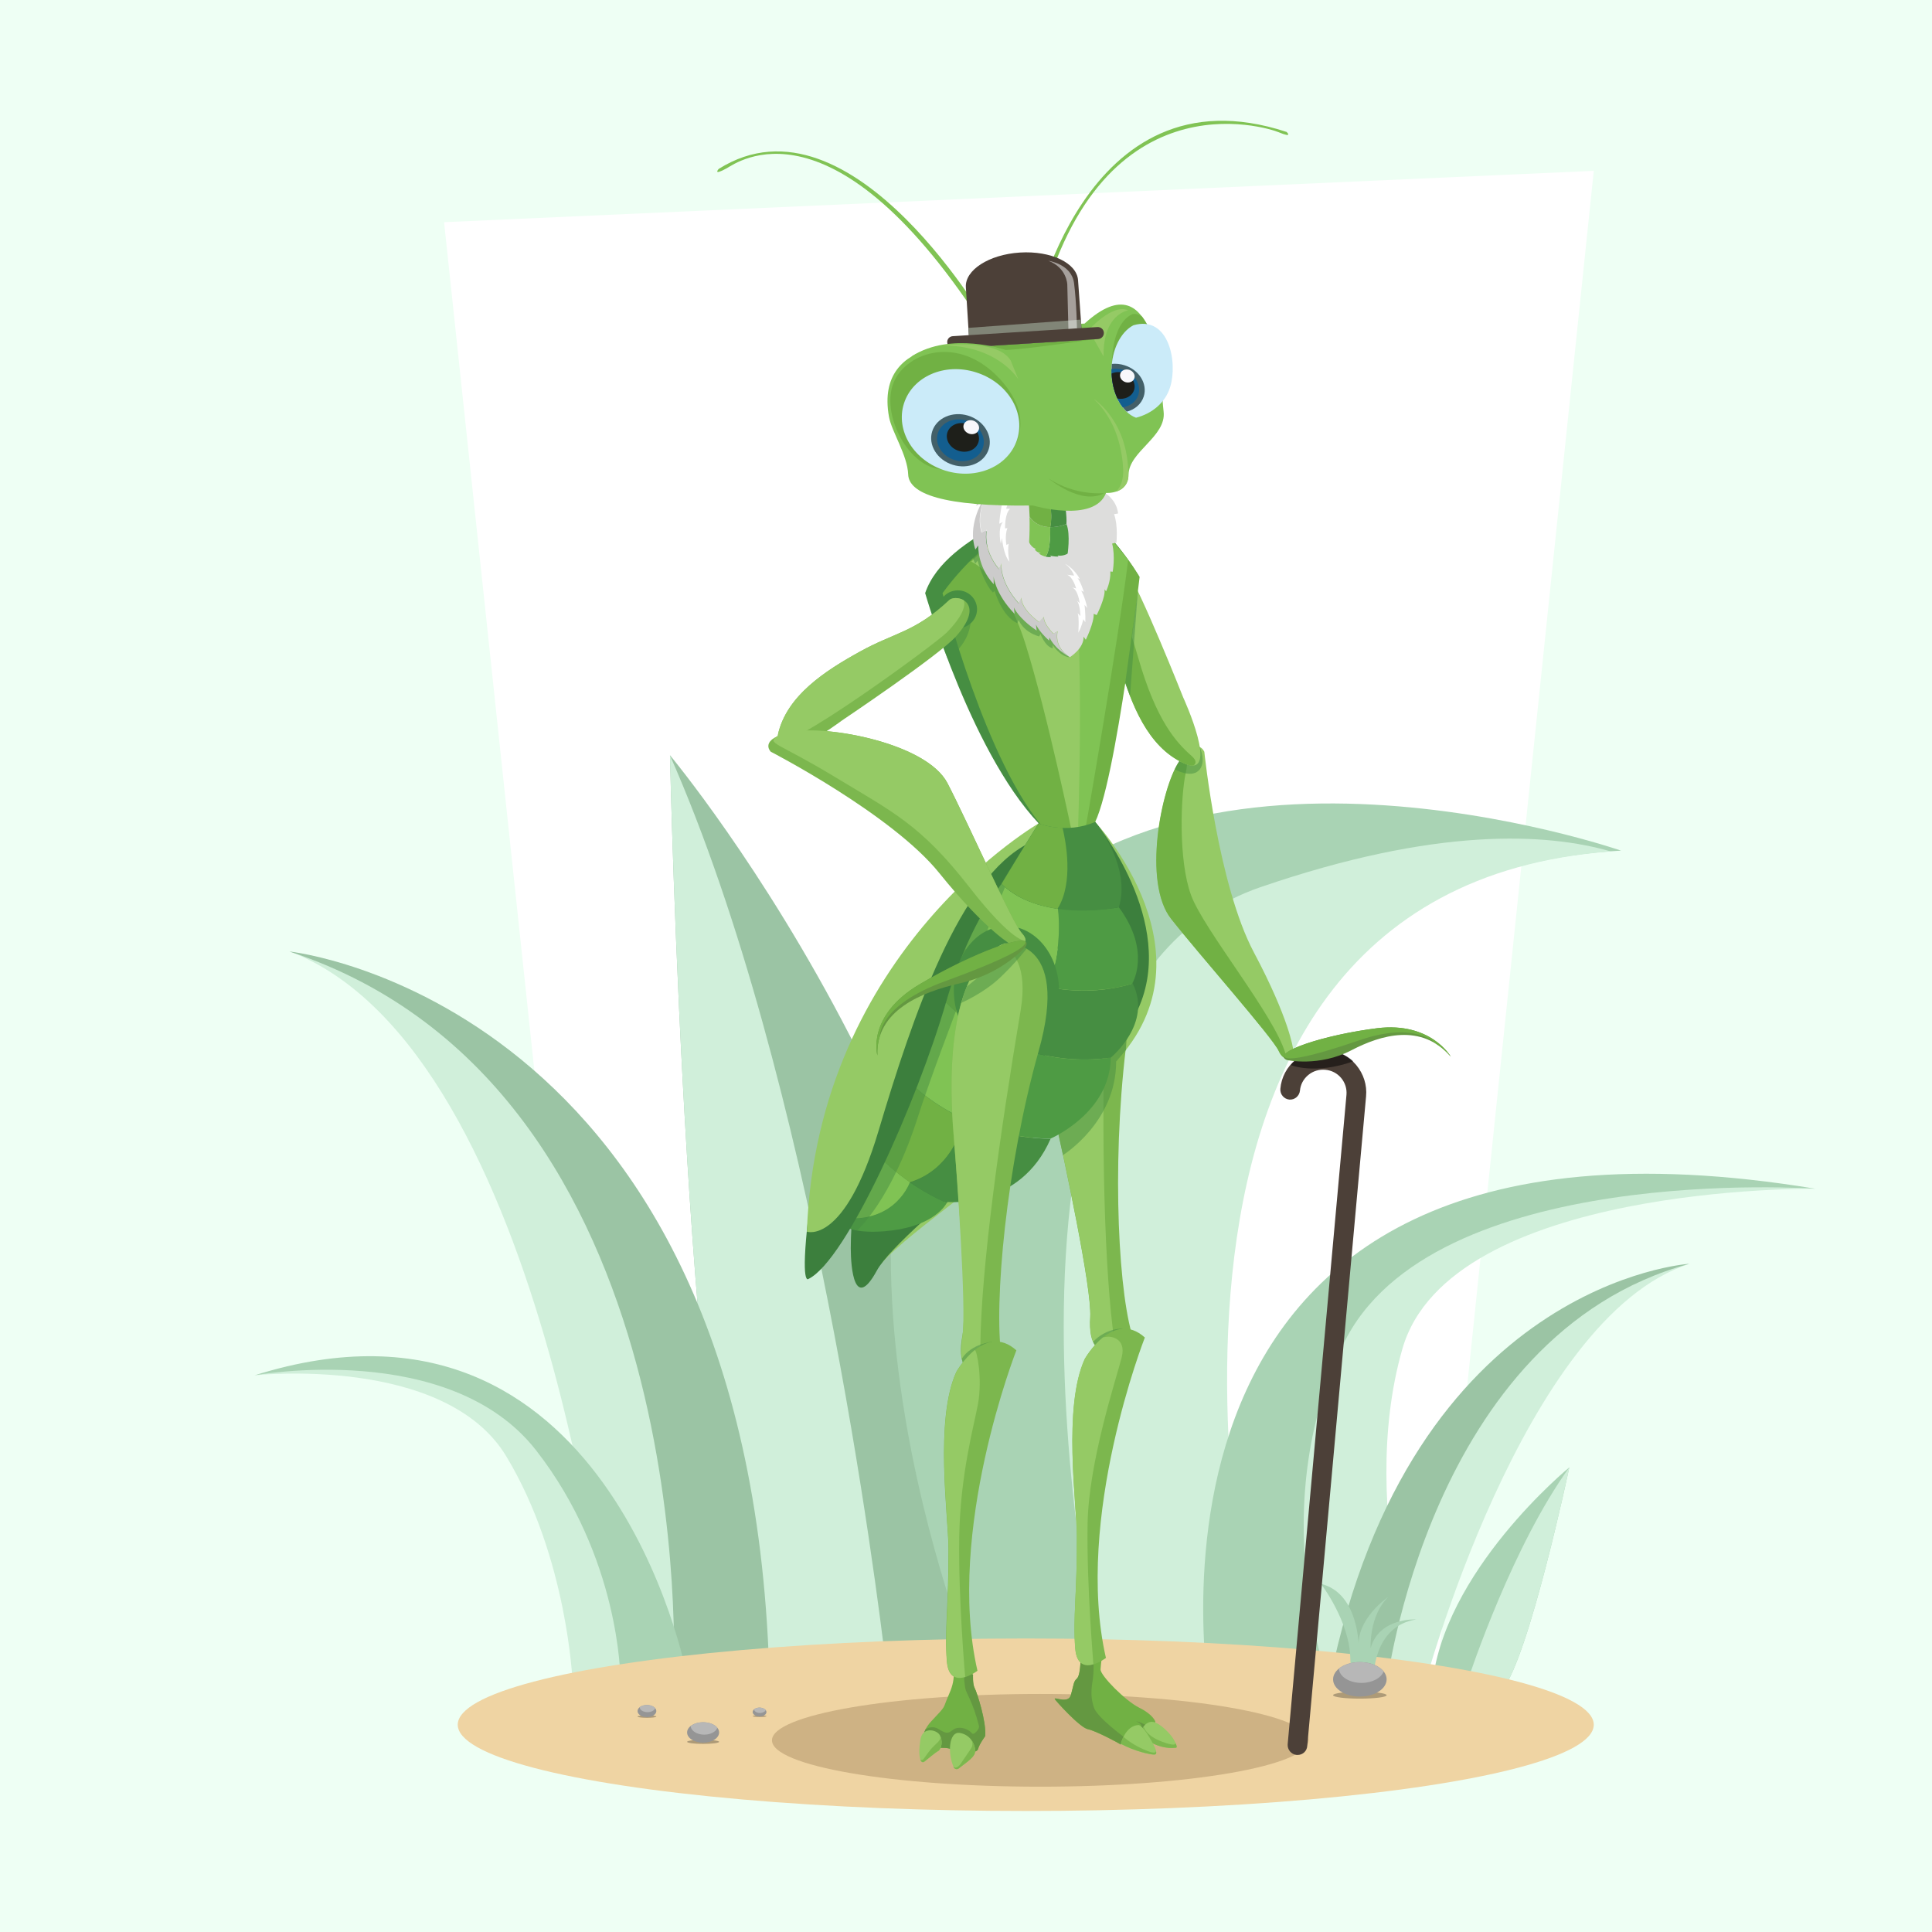<svg xmlns="http://www.w3.org/2000/svg" xml:space="preserve" id="layer_1" x="0" y="0" version="1.1" viewBox="0 0 1400 1400">
  <style>
    .st1{fill:#fff}.st2{fill:#9bc4a4}.st3{fill:#d0efda}.st4{fill:#a9d3b4}.st7{opacity:.3;fill:#121112}.st8{fill:#959595}.st9{fill:#b7b7b7}.st10{fill:#4c4038}.st12{fill:#71b144}.st13{fill:#649841}.st14{fill:#95ca65}.st15{fill:#3c7f3d}.st16{fill:#7cb74e}.st17{opacity:.5;fill:#468e42}.st18{fill:#4e9b44}.st19{fill:#80c354}.st20{fill:#468e42}.st22{fill:#dddddc}.st23{fill:#cbebf9}.st24{fill:#436069}.st25{fill:#135e8f}.st26{fill:#1e1f1a}.st27{fill:#f8f8fb}
  </style>
  <path fill="#eefff4" d="M0 0h1400v1400H0z"/>
  <path d="M436.3 1237.1 321.8 161l833.1-37.2-117.3 1126z" class="st1"/>
  <path d="M724.6 1211.8c29.3-343.1-239.1-664.5-239.1-664.5s12.1 559 63.3 660.5l175.8 4z" class="st2"/>
  <path d="M642.4 1210c-7.3-62.5-53.6-428.7-156.9-662.6 0 0 12.1 559 63.3 660.5l93.6 2.1z" class="st3"/>
  <path d="M1037.6 1223.3c7.1-84.3 99.6-160 99.6-160s-28.9 136.7-48.4 161l-51.2-1z" class="st4"/>
  <path d="M1061.5 1223.8c5-15.2 35.1-104.3 75.7-160.5 0 0-28.9 136.7-48.4 161l-27.3-.5zM442.9 1214.4s-43.3-452.3-233-525c0 0 289.7 51 288.3 524.5l-55.3.5z" class="st3"/>
  <path d="M488.1 1214.6s21.5-426-278.3-525.1c0 0 331.9 35.3 347.6 520.6l-69.3 4.5z" class="st2"/>
  <path d="M184.5 996.6s137.8-15 182.3 58.6 48.1 163.6 48.1 163.6l44.1-3.2c0 .1-7.1-271.4-274.5-219z" class="st3"/>
  <path d="M497.5 1212.9s-57-296.8-313-216.3c0 0 141.3-26.1 204 54.4 60.7 77.9 61 164.5 61 164.5l48-2.6zM912.4 1208.9S772 637.8 1174.7 616.4c0 0-324.4-112.5-465.1 70.7-140.8 183.2-5.7 517.4-5.7 517.4l95.2 15.6 113.3-11.2z" class="st4"/>
  <path d="M1167.3 617c-46.4-13.4-126.2-18-254 25.9-227.7 78.1-114.2 577.3-114.2 577.3l113.3-11.3s-137-562.6 254.9-591.9z" class="st3"/>
  <path d="M1315.5 861.4s-265.1-3.3-299.3 116.1c-34.2 119.4 18.4 258.1 18.4 258.1l-83.8 1.5c-.1 0-165.2-417.7 364.7-375.7z" class="st3"/>
  <path d="M877.6 1238.4s-89.3-464 437.9-377c0 0-278.9-19.8-342.2 112.9-61.3 128.4-5 261.4-5 261.4l-90.7 2.7z" class="st4"/>
  <path d="M1031.6 1223.7s71.8-269.1 192.5-307.8c0 0-178.2 23.2-225.4 306.1l32.9 1.7z" class="st3"/>
  <path d="M1004.6 1222.6s30.4-255 219.5-306.8c0 0-201.8 12.8-260.5 302.3l41 4.5z" class="st2"/>
  <g>
    <ellipse cx="743.3" cy="1249.8" fill="#efd4a3" rx="411.6" ry="62.5"/>
    <ellipse cx="753.8" cy="1261.1" fill="#ceb284" rx="194.4" ry="33.6"/>
    <path d="M521.1 1262.2c0 .8-5.2 1.5-11.6 1.5-6.4 0-11.6-.7-11.6-1.5s5.2-1.5 11.6-1.5c6.4 0 11.6.7 11.6 1.5z" class="st7"/>
    <path d="M521.1 1255.4c0 4.1-5.2 7.4-11.6 7.4-6.4 0-11.6-3.3-11.6-7.4 0-4.1 5.2-7.4 11.6-7.4 6.4 0 11.6 3.3 11.6 7.4z" class="st8"/>
    <path d="M509.5 1248c-3.7 0-6.9 1.1-9 2.8.2 3.4 4.5 6.2 9.8 6.2 4.6 0 8.5-2.1 9.5-5-1.9-2.4-5.8-4-10.3-4z" class="st9"/>
    <path d="M555.4 1243.6c0 .4-2.3.6-5 .6-2.8 0-5-.3-5-.6 0-.4 2.3-.6 5-.6s5 .3 5 .6z" class="st7"/>
    <path d="M555.4 1240.6c0 1.8-2.3 3.2-5 3.2-2.8 0-5-1.5-5-3.2 0-1.8 2.3-3.2 5-3.2s5 1.5 5 3.2z" class="st8"/>
    <path d="M550.3 1237.4c-1.6 0-3 .5-3.9 1.2.1 1.5 2 2.7 4.3 2.7 2 0 3.7-.9 4.2-2.2-.9-1-2.6-1.7-4.6-1.7z" class="st9"/>
    <g>
      <path d="M475.6 1243.9c0 .5-3 .9-6.8.9-3.7 0-6.8-.4-6.8-.9s3-.9 6.8-.9c3.7 0 6.8.4 6.8.9z" class="st7"/>
      <path d="M475.6 1239.9c0 2.4-3 4.4-6.8 4.4-3.7 0-6.8-1.9-6.8-4.4 0-2.4 3-4.4 6.8-4.4 3.7 0 6.8 2 6.8 4.4z" class="st8"/>
      <path d="M468.8 1235.5c-2.1 0-4.1.6-5.3 1.6.1 2 2.6 3.6 5.7 3.6 2.7 0 5-1.2 5.6-2.9-1.1-1.3-3.4-2.3-6-2.3z" class="st9"/>
    </g>
    <path d="M995.4 1215.7s-.8-37.3 30.9-42.2c0 0-26.8-1.6-33.1 20.8 0 0-1.3-23.5 12.9-37.2 0 0-23.7 15.9-21.5 37.3 0 0 .6-39.8-27.4-46.7 0 0 20.8 27 21.3 54.2.6 27 16.8 15.5 16.9 13.8z" class="st4"/>
    <g>
      <path d="M1004.8 1228.4c0 1.4-8.7 2.5-19.4 2.5s-19.4-1.1-19.4-2.5 8.7-2.5 19.4-2.5 19.4 1.1 19.4 2.5z" class="st7"/>
      <path d="M1004.8 1216.9c0 6.9-8.7 12.5-19.4 12.5s-19.4-5.6-19.4-12.5 8.7-12.5 19.4-12.5 19.4 5.6 19.4 12.5z" class="st8"/>
      <path d="M985.4 1204.4c-6.2 0-11.6 1.8-15.2 4.7.3 5.8 7.5 10.4 16.4 10.4 7.8 0 14.3-3.6 16-8.3-3.2-4-9.7-6.8-17.2-6.8z" class="st9"/>
    </g>
  </g>
  <g>
    <path d="M940.3 1271.7h-.7c-3.9-.4-6.8-3.8-6.5-7.8l42.6-470.5c.4-4.5-1-8.8-3.8-12.2-2.9-3.5-7-5.6-11.5-6-4.5-.4-8.9.9-12.4 3.8s-5.6 6.9-6 11.3c-.4 3.9-3.8 6.8-7.7 6.5-3.9-.4-6.8-3.8-6.5-7.8.7-8.3 4.7-15.8 11.1-21.1 6.4-5.3 14.5-7.8 22.8-7.1 8.3.8 15.8 4.7 21.1 11 5.3 6.4 7.9 14.5 7.1 22.7L947.3 1265c-.2 3.9-3.3 6.7-7 6.7z" class="st10"/>
    <path d="M935.3 771.8s17.4 7.2 45.3-2.7c0 0-8.7-9.3-25-8.3 0 0-13.6 2.7-20.3 11z" opacity=".5"/>
    <path d="M691.4 1212.3s10-3.8 13.7 1.4c0 0-.4 6.6 1.2 9.6s8.6 24.5 7.6 34.8c0 0-4.2 5.6-5.2 9.4-1 3.8-14.9 2.2-19.5 0s-18.1 0-18.1 0-7-9 4-20.5c10.9-11.5 8-8.6 11.5-16.7 3.6-8.2 4.2-10.6 4.8-18zM783 1196.3s.6 17.1-2.7 20.1c-2.5 2.2-2.2 4.3-4.3 11.8-1.9 6.8-11.8 1.4-11.8 2.9 0 .6 18.1 20.8 24.1 22 6 1.2 23.3 10.6 23.7 11 .4.4 24.6-11.3 25.2-16.6 0 0-1.6-5.1-11.6-10s-28.3-23.4-28.1-27.8c.2-4.4 1.6-13.5 1.6-13.5H783z" class="st12"/>
    <path d="M708.7 1267.5c1-3.8 5.2-9.4 5.2-9.4 1-10.4-6-31.9-7.6-34.8-1.6-3-1.2-9.6-1.2-9.6-1.5-2-3.9-2.7-6.3-2.7-.2 1.6-.5 5.3.6 12.1.6 3.8 5.7 10.3 10 27.6.5 1.9-2.3 4.9-3.6 5.5-1.3.6-1.8-.6-1.8-.6-3.5-3.6-9.8-4.8-13.3-2.2-3.5 2.6-4.4 3.4-10.3-.3-4.2-2.7-7.9-1.1-9.7 0-4.2 8.5.4 14.4.4 14.4s13.5-2.2 18.1 0c4.6 2.2 18.5 3.8 19.5 0zM833.4 1252.1s-6.2-4.5-10.3-4.8c0 0 4.5 1.4 4 4.2-.5 2.8-12.5 7.3-12.5 7.3s-19.2-14-21.8-21.2c-2.6-7.2-2.1-13.4-1-20.1 1-6.7.6-13.1.6-13.1s-5-1.7-9.3-2.8c-.1 5.3-.6 12.8-2.7 14.7-2.5 2.2-2.2 4.3-4.3 11.8-1.9 6.8-11.8 1.4-11.8 2.9 0 .6 18.1 20.8 24.1 22 6 1.2 23.3 10.6 23.7 11 .3.3 14.4-6.4 21.4-12-.1.2-.1.2-.1.1z" class="st13"/>
    <path d="M793.6 595.6s92.2 98.4 10.7 178.1c-81.5 79.7-142.6 115.4-166.1 142.4.1.1 78.5-281.5 155.4-320.5z" class="st14"/>
    <path d="M793.6 595.6s60.1 72.6 31 135.8c-22.9 49.8-171.5 156.8-189.2 189.3-16.2 29.8-18.9-1.8-18.9-16.2.1-79.6 44.7-289.7 177.1-308.9z" class="st15"/>
    <path d="M783.2 668.8s47.4-11.5 34.8 74.3c-12.5 85.8-8.6 185 2 223 0 0 1.1 19.8-11.6 17-12.7-2.8-19.7-7.6-18.4-28.7 1.2-21.1-18.7-113-25.4-143.9-6.7-30.9-21.9-116.7 18.6-141.7z" class="st16"/>
    <path d="M781.4 670c-38.3 26.4-23.3 110.1-16.7 140.5 6.7 30.9 26.6 122.8 25.4 143.9-1.2 20.6 5.4 25.6 17.5 28.5.2-4.7-.2-11.3-1.3-20.3-6.8-56.9-8.4-154.9-5-247.1 1.1-32.5-11-42.5-19.9-45.5z" class="st14"/>
    <path d="M770.3 837s38.6-23.9 38.5-67.8l7.2-8.4v-11.2l-50.2 67.2 4.5 20.2z" class="st17"/>
    <path d="M605.5 880.7c2.3 1.4 4.9 1.9 6.9 2.1 36.9 3.1 46.9-26.1 46.9-26.1 8.3 5.7 17.2 10.7 26.8 15-2 3.5-12.1 17.9-45.1 20.5-37.5 3-35.7-13.3-35.7-13.3s0 .7.2 1.8z" class="st18"/>
    <path d="M937 760s-2.5-21.2-28.4-69.9-35.9-145.3-35.9-145.3-5.1-12.4-18.2 7.1-26.5 87.8-5.8 114c20.6 26.2 73.6 86 78 95.8 4.4 9.8 11.3 3.4 10.3-1.7z" class="st14"/>
    <path d="M932.4 766.8c-.2-1-.5-2.1-.9-3.3-8.1-28-59.2-89.7-68.4-114.8-9.3-25.1-7.6-72.1-3.8-88.9 2-8.9-.1-11.1-2.6-11.2-.7 1-1.5 2-2.3 3.2-13.1 19.5-26.5 87.8-5.8 114 20.6 26.2 73.6 86 78 95.8 1.8 3.9 3.9 5.3 5.8 5.2z" class="st12"/>
    <path d="M813.5 962.8s-11.5-.8-21.4 9.5c0 0 2.2 4.6 5.3 5.5 3.1.9 16.1-15 16.1-15z" class="st17"/>
    <path d="M611.7 804.4c11.1 20.1 27.3 38.2 47.7 52.2 0 0-10 29.2-46.9 26.1-2-.2-4.6-.7-6.9-2.1-.2-1.1-.2-1.9-.2-1.9-1.7-26.8.9-51.7 6.3-74.3z" class="st19"/>
    <path d="M869.4 541.3s5.2 11.4-.8 17.1c-6 5.7-17.3-.9-17.3-.9s6.6-15.8 18.1-16.2z" class="st17"/>
    <path d="M698.6 811c6.9 3.1 14 5.9 21.6 8.1 13.8 4 27.7 6 41.1 6.1-22.1 50.8-74.7 45.8-74.7 45.8s-.1.3-.4.8c-9.6-4.2-18.5-9.3-26.8-15 33.4-10.4 39.2-45.8 39.2-45.8z" class="st20"/>
    <path d="M786.1 984.8s20.4-36.3 43.5-15.6c0 0-51.4 130.9-28.2 232.2 0 0-20.4 15.6-22.2-7-1.8-22.6 1.4-40.2 1.2-81.6-.2-22.9-10.2-93.2 5.7-128z" class="st16"/>
    <path d="M698.6 811s-5.9 35.4-39.3 45.7c-20.3-14-36.5-32.1-47.7-52.2 5-21 12.4-40 21.1-57.1 11.9 26.3 35.2 49.4 65.9 63.6z" class="st12"/>
    <path d="M738.2 759.5s0-.1 0 0c2.6.9 5.1 1.7 7.8 2.5 20.2 5.9 40.3 7.1 58.9 4.4-.4 40-43.2 58.5-43.7 58.7-13.4-.1-27.2-2.1-41.1-6.1-7.5-2.2-14.7-4.9-21.6-8.1 37.3-9.4 39.7-51.4 39.7-51.4z" class="st18"/>
    <path d="M788.1 1104.5c.7-45.3 20.9-105.7 24.7-120.8 3.8-15.1-9.5-15.1-9.5-15.1-1.4.1-2.7.2-4 .5-8.1 6.5-13.3 15.7-13.3 15.7-15.9 34.8-5.8 105.1-5.7 128 .3 41.4-2.9 59-1.2 81.6 1 12.4 7.5 13.3 13.2 11.6.1-.2-4.9-56.3-4.2-101.5z" class="st14"/>
    <path d="M632.8 747.4c9.7-19 21-35.6 32.3-49.7 13.2 26.8 39.3 49.9 73.2 61.7 0 0-2.4 42-39.6 51.5-30.8-14.1-54.1-37.2-65.9-63.5z" class="st19"/>
    <path d="M758 715c22.1 4.6 43.8 3.5 62.8-2.3 14.4 28.7-15.3 53.2-15.9 53.7-18.6 2.7-38.8 1.4-58.9-4.4-2.6-.8-5.2-1.6-7.8-2.5C758.3 744.1 758 715 758 715z" class="st20"/>
    <path d="M747.3 712.3c3.6 1 7.1 1.9 10.7 2.6s.3 29.1-19.8 44.5c-33.8-11.9-59.9-34.9-73.2-61.7 7.1-8.8 14.2-16.6 20.9-23.5 15.1 17.1 36.2 30.8 61.4 38.1z" class="st12"/>
    <path d="M758 715c10.8-17.2 9.9-48.6 8.6-56.8 23 3.3 44.2-.7 44.2-.7 23.6 31.9 9.8 54.9 9.8 54.9.1.1.1.2.2.3-19 5.7-40.7 6.8-62.8 2.3z" class="st18"/>
    <path d="M758 715c-3.6-.7-7.1-1.6-10.7-2.6-25.2-7.3-46.3-21-61.4-38.1 22-22.4 39.8-33.9 39.8-33.9.8.8 1.6 1.5 2.5 2.3.3.2.5.4.8.7.6.5 1.2 1 1.9 1.5.3.2.6.4.9.7.7.5 1.4 1 2.1 1.4.2.2.5.3.7.5.9.6 1.8 1.1 2.8 1.7.3.2.6.3.9.5.7.4 1.3.7 2 1l1.2.6c.6.3 1.2.5 1.8.8.4.2.9.4 1.3.6.6.3 1.3.5 1.9.7.8.3 1.6.6 2.5.9.5.2 1 .3 1.4.5l1.8.6 1.2.3c.7.2 1.3.4 2 .5.3.1.5.1.8.2 2.5.6 5.1 1.1 7.6 1.6h.1c.9.2 1.8.3 2.7.4 1.3 8 2.2 39.3-8.6 56.6z" class="st19"/>
    <path d="M788.8 410.9c-3.6-6 7.1-26.4 26.6.7 10.8 15 42 93.8 42 93.8s27.5 59.7.7 47.8c-26.7-11.9-38.5-43.6-46.7-71.1-8.2-27.6-5-41.9-22.6-71.2z" class="st14"/>
    <path d="M621.1 891.6s24.6-21.4 43.9-81.8c15-46.9 67-181.1 77.2-197.1 0 0-49.4 62.3-69 131.8-19.6 69.5-59.7 145.1-59.7 145.1s3.7 1.5 7.6 2z" class="st17"/>
    <path d="M863.5 547.8c-10.8-9.5-25.5-25-38.8-71.5-13.8-48.2-27.5-69.2-34.3-74.8-2.3 3-2.9 7.2-1.6 9.4 17.5 29.3 14.4 43.6 22.6 71.2 8.2 27.6 20 59.2 46.7 71.1 2.8 1.3 5 1.7 6.7 1.5 2.1-1.4 2.4-3.6-1.3-6.9z" class="st12"/>
    <path d="M932.4 768.1s23.3 5.3 47-7.1c21.1-11 50.6-19.9 71.9 4.7 0 0-14.4-25.5-53.5-20.6-39.1 4.9-77.1 17.7-65.4 23z" class="st13"/>
    <path d="M997.8 745.1c39.1-4.9 53.5 20.6 53.5 20.6-3.4-3.9-6.9-7-10.7-9.3 0 0-14.6-16.7-55.2-2.7-38.8 13.3-53.6 15.3-55.2 11.6 1.7-6.1 34.3-16 67.6-20.2z" class="st12"/>
    <path d="M738.7 625.1c-.2.2-32.5 29.8-53.2 101.3-20.6 71.1-71.9 186.8-99.7 200.4 0 0-5.9 5.9 0-45.5s68.6-214.8 162.3-275.4c0-.1-4.9 6.8-9.4 19.2z" class="st15"/>
    <path d="M754.4 595.6s-162.4 92-169.7 296.9c0 0 27.2 10 52-73.3S695.5 635.8 745.6 611c-.1.1 11.7-10.9 8.8-15.4zM827.5 1258.3s10.9 9.7 24.4 8.2c.9-.1 1.5-.3-.8-5s-10.3-12.8-15.4-13.7c-5.3-.9-10 5.4-8.2 10.5z" class="st14"/>
    <path d="M767.4 717.8c0 25.8-17.1 46.7-38.1 46.7s-38.1-20.9-38.1-46.7c0-25.8 17.1-46.7 38.1-46.7s38.1 20.9 38.1 46.7z" class="st20"/>
    <path d="M851.9 1266.5c.9-.1 1.4-.3-.5-4.4l.3.8c.3.8.1 2.9-9.9-.9-11.8-4.5-13-10.7-13-10.8-1.5 2.1-2.1 4.8-1.3 7.2 0-.1 10.8 9.6 24.4 8.1zM727.7 683.6s48.5-5.3 24.9 78.2c-23.5 83.5-32.5 182.4-26.9 221.4 0 0-1.5 19.8-13.7 15.3-12.2-4.4-18.5-10.1-14.6-30.8 4-20.8-3.9-114.4-6.5-145.9-2.6-31.6-6.6-118.7 36.8-138.2z" class="st16"/>
    <path d="M725.8 684.5c-41.4 21.2-37.4 106.1-34.8 137.2 2.6 31.5 9.2 125 6.5 145.9-2.5 19.4-.1 25.3 11.6 29.7.8-4.7 1.2-12.6 1.3-21.7.6-57.3 13.9-152.4 29.2-243.4 5.3-32-5.4-43.5-13.8-47.7zM812.2 1263.7s3-13.1 12.8-13.7c0 0 2.4-.2 7.7 8.6 5.3 8.8 6.6 12.8 3.8 12.9-2.9.1-14.6-2.5-24.3-7.8zM691.4 1281.2s1.8 1.8 3.7 0c1.9-1.8 10.5-7.1 11.3-11 .9-4-1.9-12.8-10.6-14.4-8.5-1.7-9.3 15.7-4.4 25.4zM667.1 1275.4c.3.7 1.2 2.4 3 1s7.6-6.4 9.9-7.6c2.3-1.2 3.5-7.9.8-11.8-2.7-3.9-12.7-5.7-13.9 4-.8 5.1-1.2 11.1.2 14.4z" class="st14"/>
    <path d="M766.7 363.5s-81.3 21.9-96.3 66.3c0 0 35.2 122.5 87.3 171.9l67.9-183.6c.2 0-30-50.8-58.9-54.6z" class="st20"/>
    <path d="M766.7 366.8s-45.3 10.6-83.7 63c0 0 31.6 124.5 74.8 171.9 0 0 14.8 6.2 31.1 0s36.9-183.6 36.9-183.6-25.5-44.5-57-51.3h-2.1z" class="st12"/>
    <path d="M719 972.3s-15 1.3-22 12.2c0 0 .2 2.8 2.6 6.1 2.4 3.2 19.4-18.3 19.4-18.3z" class="st17"/>
    <path d="M681.1 1257.6c.6 2.4.3 3.4-3.7 7s-6.7 8.3-8.2 10.1c-1 1.1-1.8.7-2.3.3 0 .1.1.3.1.4.3.7 1.2 2.4 3 1s7.6-6.4 9.9-7.6c2.2-1.2 3.4-7.2 1.2-11.2zM693 994.1s20.4-36.3 43.5-15.6c0 0-51.4 130.9-28.2 232.2 0 0-20.4 15.6-22.2-7-1.8-22.6 1.4-40.2 1.2-81.6-.1-23-10.2-93.3 5.7-128zM706.5 1270.2c.5-2.3-.2-6.1-2.5-9.3.1.2 1.4 3.2 0 5.5-1.4 2.4-5.5 8.1-7.8 11.6-2.3 3.4-4.7 3.5-5.5 1.8.2.5.4 1 .7 1.4 0 0 1.8 1.8 3.7 0 2-1.8 10.5-7 11.4-11z" class="st16"/>
    <ellipse cx="694.1" cy="441.5" class="st20" rx="13.9" ry="13.7"/>
    <path d="M833.4 1269.5c-12.3-4.2-19.3-11-19.3-11-1.4 2.8-1.9 5.1-1.9 5.1 9.7 5.3 21.4 7.9 24.2 7.8 1.3 0 1.7-1 1.2-2.8.4 2.5-4.2.9-4.2.9z" class="st16"/>
    <path d="m781.1 603.8 5.1-1.2s24-136.6 31.3-196.9l-17.4-21.2-40.7-21.1 21.7 240.4z" class="st19"/>
    <path d="M703.8 407s23.6 9.6 39.4 60C759 517.5 777 604.3 777 604.3l4.1-.5s5.3-146.4-4.1-191.4c-9.4-45-34.6-35.5-34.6-35.5S718.5 392 703.8 407z" class="st14"/>
    <path d="M704.7 391.2s-1.9 11.2 2.1 17.2l1.6-2.1s4.3 16 11 23l1.4-1s4.9 17.9 16.3 23.3l1.1-2.3s2.9 8.4 14.8 11.9l1-1.8s3.1 8.9 8.8 10.4v-2.4s5.2 8.2 12.2 8.9c0 0-32.4-28.8-44.1-54.4-11.7-25.6-24.7-31.9-24.7-31.9l-1.5 1.2z" class="st17"/>
    <path fill="#cccbcb" d="m766.3 457.5-3.1 1.7c-8-8.1-6.8-12.2-6.8-12.2l-3.6 3.8C739 440.6 740 433.1 740 433.1l-1.9 4.2c-14.3-16.3-12.6-29-12.6-29l-1.7 4.2c-12.3-14.8-8.9-28.5-8.9-28.5l-3.7 1.9c-5.4-18.6 8.6-35.7 8.6-35.7l-4.8 3.1c.1-.5.3-1 .5-1.5-3.8 4.2-6.9 9.1-8 14.7l4.4-3.2s-11.1 17.7-5.1 34.9l2.1-3s-1 14.9 11.2 28.2l-.1-5.8s1 12.6 15.2 27.2l-.5-4.6s3.1 7.7 16.5 16.7l-.5-4.4s1.6 4.5 9.5 11.7l.3-2.3s2.9 7.7 14.7 14.3c-12.3-7.5-8.9-18.7-8.9-18.7z"/>
    <path d="m785.2 461.3 1.6 2.3s6.2-12.6 5.7-18.8l2.2.9s6.8-13.3 5.6-18.7l1.2 1.5s3.5-7.1 3.1-14.4l1.7.2s2-10.9-.4-20.4l3.1-.7s1.3-12.5-1.7-20.6l2.9-.5s-.4-10.6-12.2-16.4l3.7-1.8s-4.3-6.8-12.3-8.7l2.6-4.5s-31.2-15.1-53.2-5.4c0 0-13.8 6.1-23.1 16.4-.2.5-.3 1-.5 1.5l4.8-3.1s-14 17.1-8.6 35.7l3.7-1.9s-3.4 13.7 8.9 28.5l1.7-4.2s-1.8 12.7 12.6 29l1.9-4.2s-1 7.5 12.8 17.7l3.6-3.8s-1.2 4.1 6.8 12.2l3.1-1.7s-3.4 11.1 8.8 18.8c-.2.1 10.3-6.3 9.9-14.9z" class="st22"/>
    <path d="M761 382s.7 16.7-3.5 21.6c4 1 9.2 1 16-1.2 0 0 2.4-15-.7-22.7.1 0-5.4 2.4-11.8 2.3z" class="st18"/>
    <path d="M759.5 357s3.8 13.9 1.5 25c6.4.1 11.8-2.3 11.8-2.3s.9-13.9-5-24.5c-2.9 1.2-5.7 1.7-8.3 1.8z" class="st20"/>
    <path d="M761 382c-5.2-.1-10.9-1.7-15-7.5.2 6 .1 12.3-.3 18.8 0 0 2.7 8 11.8 10.4 4.3-5 3.5-21.7 3.5-21.7z" class="st19"/>
    <path d="M759.5 357c-6.6.1-11.9-2.7-15.4-5.4.9 6.6 1.7 14.4 2 22.9 4 5.8 9.8 7.4 15 7.5 2.2-11.1-1.6-25-1.6-25z" class="st12"/>
    <path d="M732.3 351.9s-7 6-9.9 14.3l3.9-1.9s-1.6 6.8-2.2 15.2l2.8-1.3s-4.1 3.1-1.7 15.8l.9-4.2s.8 11.9 5.4 17.3c0 0-1.6-6.4-.6-13.1l-1.6.9s-1.4-6.7.7-12.2l-1.7.2s-.3-10.9 3.7-14.2l-2.9-.1s2.3-8 5.3-10.8L731 359s-.3-3.1 1.3-7.1z" class="st1"/>
    <path d="M745.3 392.2s1.9 4.7 5.4 5.5l-.9.5s1.6 2.3 4.4 2.6l-1.4.3s4.1 3.2 8.9 2.5l-.7-.9s3.8.8 6 .6l-.6-.8s3.6 1 8-1.7 1.8 2.9 1.8 2.9-21.9 4.2-23.4 3.8c-1.3-.5-10-12.8-7.5-15.3z" class="st22"/>
    <path d="M771.7 408.5s6.5 3.1 10.8 11.1l-1.7-.7s1.9 1.8 4.6 10l-1.9-.9s3 5.2 4.3 12.5l-1.9-2.2s.8 6.5.6 12.6l-1.5-2.2s-1 5.2-3.6 9.8c0 0 .8-11.2-.5-14.2l2 2.1s-.1-8.2-2.6-11.2l2.1 1.9s-1.1-9.8-5.6-11.5l3 .8s-2.2-8.3-6.5-9.9l5 .6c-.1-.2-1.3-4.7-6.6-8.6z" class="st1"/>
    <path d="M702.6 440.8s6.7 20.1-15.9 36.7l-5.1-13.5 21-23.2z" class="st17"/>
    <path d="M695.1 1113.8c.7-45.3 10.8-81.2 13.6-96.5 3.4-18.9-1-39.2-2.3-39-8.1 6.5-13.3 15.7-13.3 15.7-15.9 34.8-5.8 105.1-5.7 128 .3 41.4-2.9 59-1.2 81.6 1 12.4 7.5 13.3 13.2 11.6 0-.2-5-56.2-4.3-101.4z" class="st14"/>
    <path d="M718.8 240.3s-100.9-178.9-198-117.9c0 0-4.7 5.3 5.7-.4 7.4-4.1 77.4-56.6 188.8 118.3 1.5 2.2 2-2.1 3.5 0z" class="st19"/>
    <path d="M726.9 244.7s-4.3-7.2-8.1-7.6c-3.8-.3-6 1.5-5.8 3.8.2 2.3 1.5 9.3 1.5 9.3s9-5.4 12.4-5.5z" class="st18"/>
    <path d="M748.1 234.1S784.3 46.9 932.3 95.6c0 0 5.2 4.8-5.8.2-7.8-3.3-132.4-43.5-175 138-.6 2.4-2.1-2-3.4.3z" class="st19"/>
    <path d="M743.2 241.4s1.5-8.3 5-9.9c3.5-1.6 6.2-.7 6.8 1.5.6 2.2 1.9 9.2 1.9 9.2s-10.4-1.8-13.7-.8z" class="st18"/>
    <path d="M785.9 234.5s-54 1.3-74.3 15.2c0 0-78.6-9.6-67.4 52.4 2 10.8 13.4 27.8 13.9 41.7.5 13.9 25.1 23.5 90.4 22.5 0 0 44.4 13.1 53-9.1 0 0 16.1 1.1 16.3-13.4.3-16.6 27.5-27.5 25.4-45.5-2.2-17.9-4.1-112.5-57.3-63.8z" class="st19"/>
    <path d="M820.7 227.6c1.9-.5 5.8.5 7.1 2.1 12.1 15.7 13.4 46.8 14.7 61-4.1 4.7-14.3 11.4-22.7 7.5-15.1-7-14.2-32.1-14.2-32.1s-1-31.4 15.1-38.5zM800.2 357.3s-20.7 2.4-40.4-10.6c0 0 23.8 20 40.4 10.6z" class="st12"/>
    <path d="M821.3 235.7c25.8-7.5 32.3 26.9 26.6 44.9-3.5 11.2-13 19.1-24.7 22.1-10.2-3.8-17.8-17.5-17.8-33.9.1-15.4 6.7-28.3 15.9-33.1z" class="st23"/>
    <path d="M814.9 264.7c10.6 3.3 16.8 13.5 13.9 22.6-1.8 5.6-6.5 9.5-12.3 11-6.6-6.2-11-17.1-11-29.6 0-1.7.1-3.4.2-5 3-.3 6.1 0 9.2 1z" class="st24"/>
    <path d="M813.8 268c8.4 2.7 13.4 10.7 11.1 18.1-1.5 4.9-6 8.2-11.3 9.1-5-6.4-8.2-15.9-8.2-26.4v-1.3c2.7-.5 5.6-.4 8.4.5z" class="st25"/>
    <path d="M715.9 250.2s5.1.8 8.6 3.1c3.5 2.2 67-7.3 67-7.3l-75.6 4.2z" class="st12"/>
    <path d="M814.2 270.2c5.8 1.8 9.2 7.4 7.6 12.4-1.5 4.7-6.7 7.2-12.1 6.2-2.4-5.2-4-11.4-4.2-18.1 2.5-1.2 5.6-1.4 8.7-.5z" class="st26"/>
    <path d="M817.5 224.9s-18.4 2.6-17.8 33.4l-10.8-19.1s17.1-19.5 28.6-14.3z" class="st14"/>
    <path d="M688.8 325.4c-.4 1.4.5 2.9 2.1 3.3 1.6.5 3.2-.2 3.6-1.6.4-1.4-.5-2.9-2.1-3.3-1.6-.5-3.2.2-3.6 1.6zM811.8 270.8c-.8 2.5.9 5.2 3.7 6.1 2.8.9 5.8-.4 6.5-2.8.8-2.5-.9-5.2-3.7-6.1-2.8-.9-5.8.4-6.5 2.8z" class="st27"/>
    <path d="M792.5 289s26.3 16.7 25 57.5c0 0-.4 7.3-8.9 9.8 0 0 5.7-4.2 5.3-16.1-.5-12-4-34.9-21.4-51.2z" class="st14"/>
    <path d="M699.9 208.2c-.8-12.5 16.8-23.8 39.2-25.2 22.5-1.4 41.3 7.6 42.1 20.1l3.1 43.3-81.7 5.1-2.7-43.3z" class="st10"/>
    <path fill="#818577" d="m702.6 251.5 81.7-5.1-1.1-14.8-81.5 6z"/>
    <path d="M686.4 248.2c.2 2.4 2.2 4.2 4.6 4.1l104.8-6.6c2.4-.2 4.2-2.2 4.1-4.6-.1-2.4-2.2-4.2-4.6-4.1l-104.8 6.6c-2.4.1-4.3 2.1-4.1 4.6z" class="st10"/>
    <path fill="#fff" d="M759.8 189s16.7 2.3 18.5 16.2c1.8 13.9 2.1 32.7 2.1 32.7l-6.2.4-.8-32.1s-.2-12-13.6-17.2z" opacity=".5"/>
    <path d="M728.6 253.6s-39.3-13.7-67.8 4.5c0 0 45.5 2.4 67.8-4.5z" class="st19"/>
    <path d="M682.1 250.4s40.6-5.4 50.3 10.9l5.5 13.5c0 .1-15-25-55.8-24.4z" class="st14"/>
    <path d="M729.9 330.5s24.6-23.1-5.2-55.7-67.8-19.9-77.1 2.3c-9.3 22.3 9.5 59.7 32.9 62.8 23.3 3.1 40.1.5 49.4-9.4z" class="st12"/>
    <path d="M655 292.5c-6.2 19.7 7.2 41.4 29.9 48.5 22.7 7.1 46.1-3.1 52.2-22.7 6.2-19.7-7.2-41.4-29.9-48.5-22.7-7.2-46 3-52.2 22.7z" class="st23"/>
    <path d="M675.5 312.6c-3.1 9.8 3.6 20.7 14.9 24.2 11.3 3.6 23-1.5 26.1-11.4 3.1-9.8-3.6-20.7-14.9-24.2s-23 1.6-26.1 11.4z" class="st24"/>
    <path d="M679.6 313.9c-2.5 7.8 2.9 16.5 11.9 19.4 9 2.8 18.4-1.2 20.8-9.1 2.5-7.8-2.9-16.5-11.9-19.4-9-2.8-18.3 1.2-20.8 9.1z" class="st25"/>
    <path d="M686.5 313.4c-1.7 5.4 2 11.4 8.2 13.3 6.2 2 12.6-.8 14.3-6.2 1.7-5.4-2-11.4-8.2-13.3-6.1-2-12.6.8-14.3 6.2z" class="st26"/>
    <path d="M698.3 307.8c-.8 2.6 1 5.5 4 6.5s6.2-.4 7-3c.8-2.6-1-5.5-4-6.5-3.1-1-6.2.4-7 3z" class="st27"/>
    <path d="M793.6 595.6s26.3 31.7 17.2 61.8c0 0-55.2 12-85.3-17.1l27-43.6c.1 0 19.9 8.1 41.1-1.1z" class="st20"/>
    <path d="M696.6 726.7s16.1-6.9 28-18.2c11.9-11.3 19.3-21 19.3-21s-3.3-2-5.7-1.9c-2.4.1-37.7 29.4-37.7 29.4s-2.9 7.6-3.9 11.7z" class="st17"/>
    <path d="M752.6 596.7s-9.8 15.7-13 21c-3.5 5.6-13.8 22.8-13.8 22.8 11.4 11.1 26.3 16 40.5 18.1.1-.2.2-.3.3-.5 11.5-18.9 5.7-48.4 3.4-58.2-10.3-.3-17.4-3.2-17.4-3.2z" class="st12"/>
    <path d="M687.8 434.9c5.1-4.8 27.3 1.3 5 26.2-12.3 13.8-82.7 61-82.7 61s-52.5 39.6-46.5 10.9c6-28.7 34.4-46.9 59.5-60.8 25.2-14 39.8-13.9 64.7-37.3z" class="st16"/>
    <path d="M733.9 685.3s-19.2-10.3-53.3-52.7c-34.2-42.5-122.1-87.9-122.1-87.9s-9.4-9.4 15.7-14.4c25-4.9 97.2 8.1 112.4 37.2 15.1 29.1 46.8 101 54 108.8 7.2 7.9-2.3 11.9-6.7 9z" class="st16"/>
    <path d="M743.4 685.7s-16.3 19.7-47.6 26.8c-27.9 6.3-61.3 19.7-60 52.3 0 0-8.2-28.5 30.5-51.5 38.8-23 83.1-39.5 77.1-27.6z" class="st13"/>
    <path d="M686.1 458.3c16.5-16.8 12.2-23.4 12.2-23.4-3.6-2.1-8.4-2-10.5 0-24.9 23.4-39.5 23.3-64.7 37.3-24.8 13.7-52.8 31.6-59.3 59.6-.1 1.8-.1 3.3 0 4.4 1.8 12.7 114-69.5 122.3-77.9z" class="st14"/>
    <path d="M740.5 676.3c-7.2-7.8-38.9-79.7-54-108.8-15.1-29.1-87.3-42.2-112.4-37.2-4.9 1-8.5 2.1-11.1 3.3-7.6 5.3.5 4.3 42 29.4 41.9 25.4 62.1 34.5 97.3 79.7 32 41.1 40.8 39 40.8 39 .1-1.5-.6-3.3-2.6-5.4z" class="st14"/>
    <path d="M666.3 713.3c-38.8 23-30.5 51.5-30.5 51.5-.2-5.2.4-9.8 1.8-14.1 0 0-.8-22.2 46.8-39.5 45.4-16.6 60.2-25.2 58.6-29-6.5-3.4-43.6 11.5-76.7 31.1z" class="st12"/>
    <path d="m818.9 504.2 5.7-76.4-9.2 66.9z" class="st17"/>
  </g>
</svg>